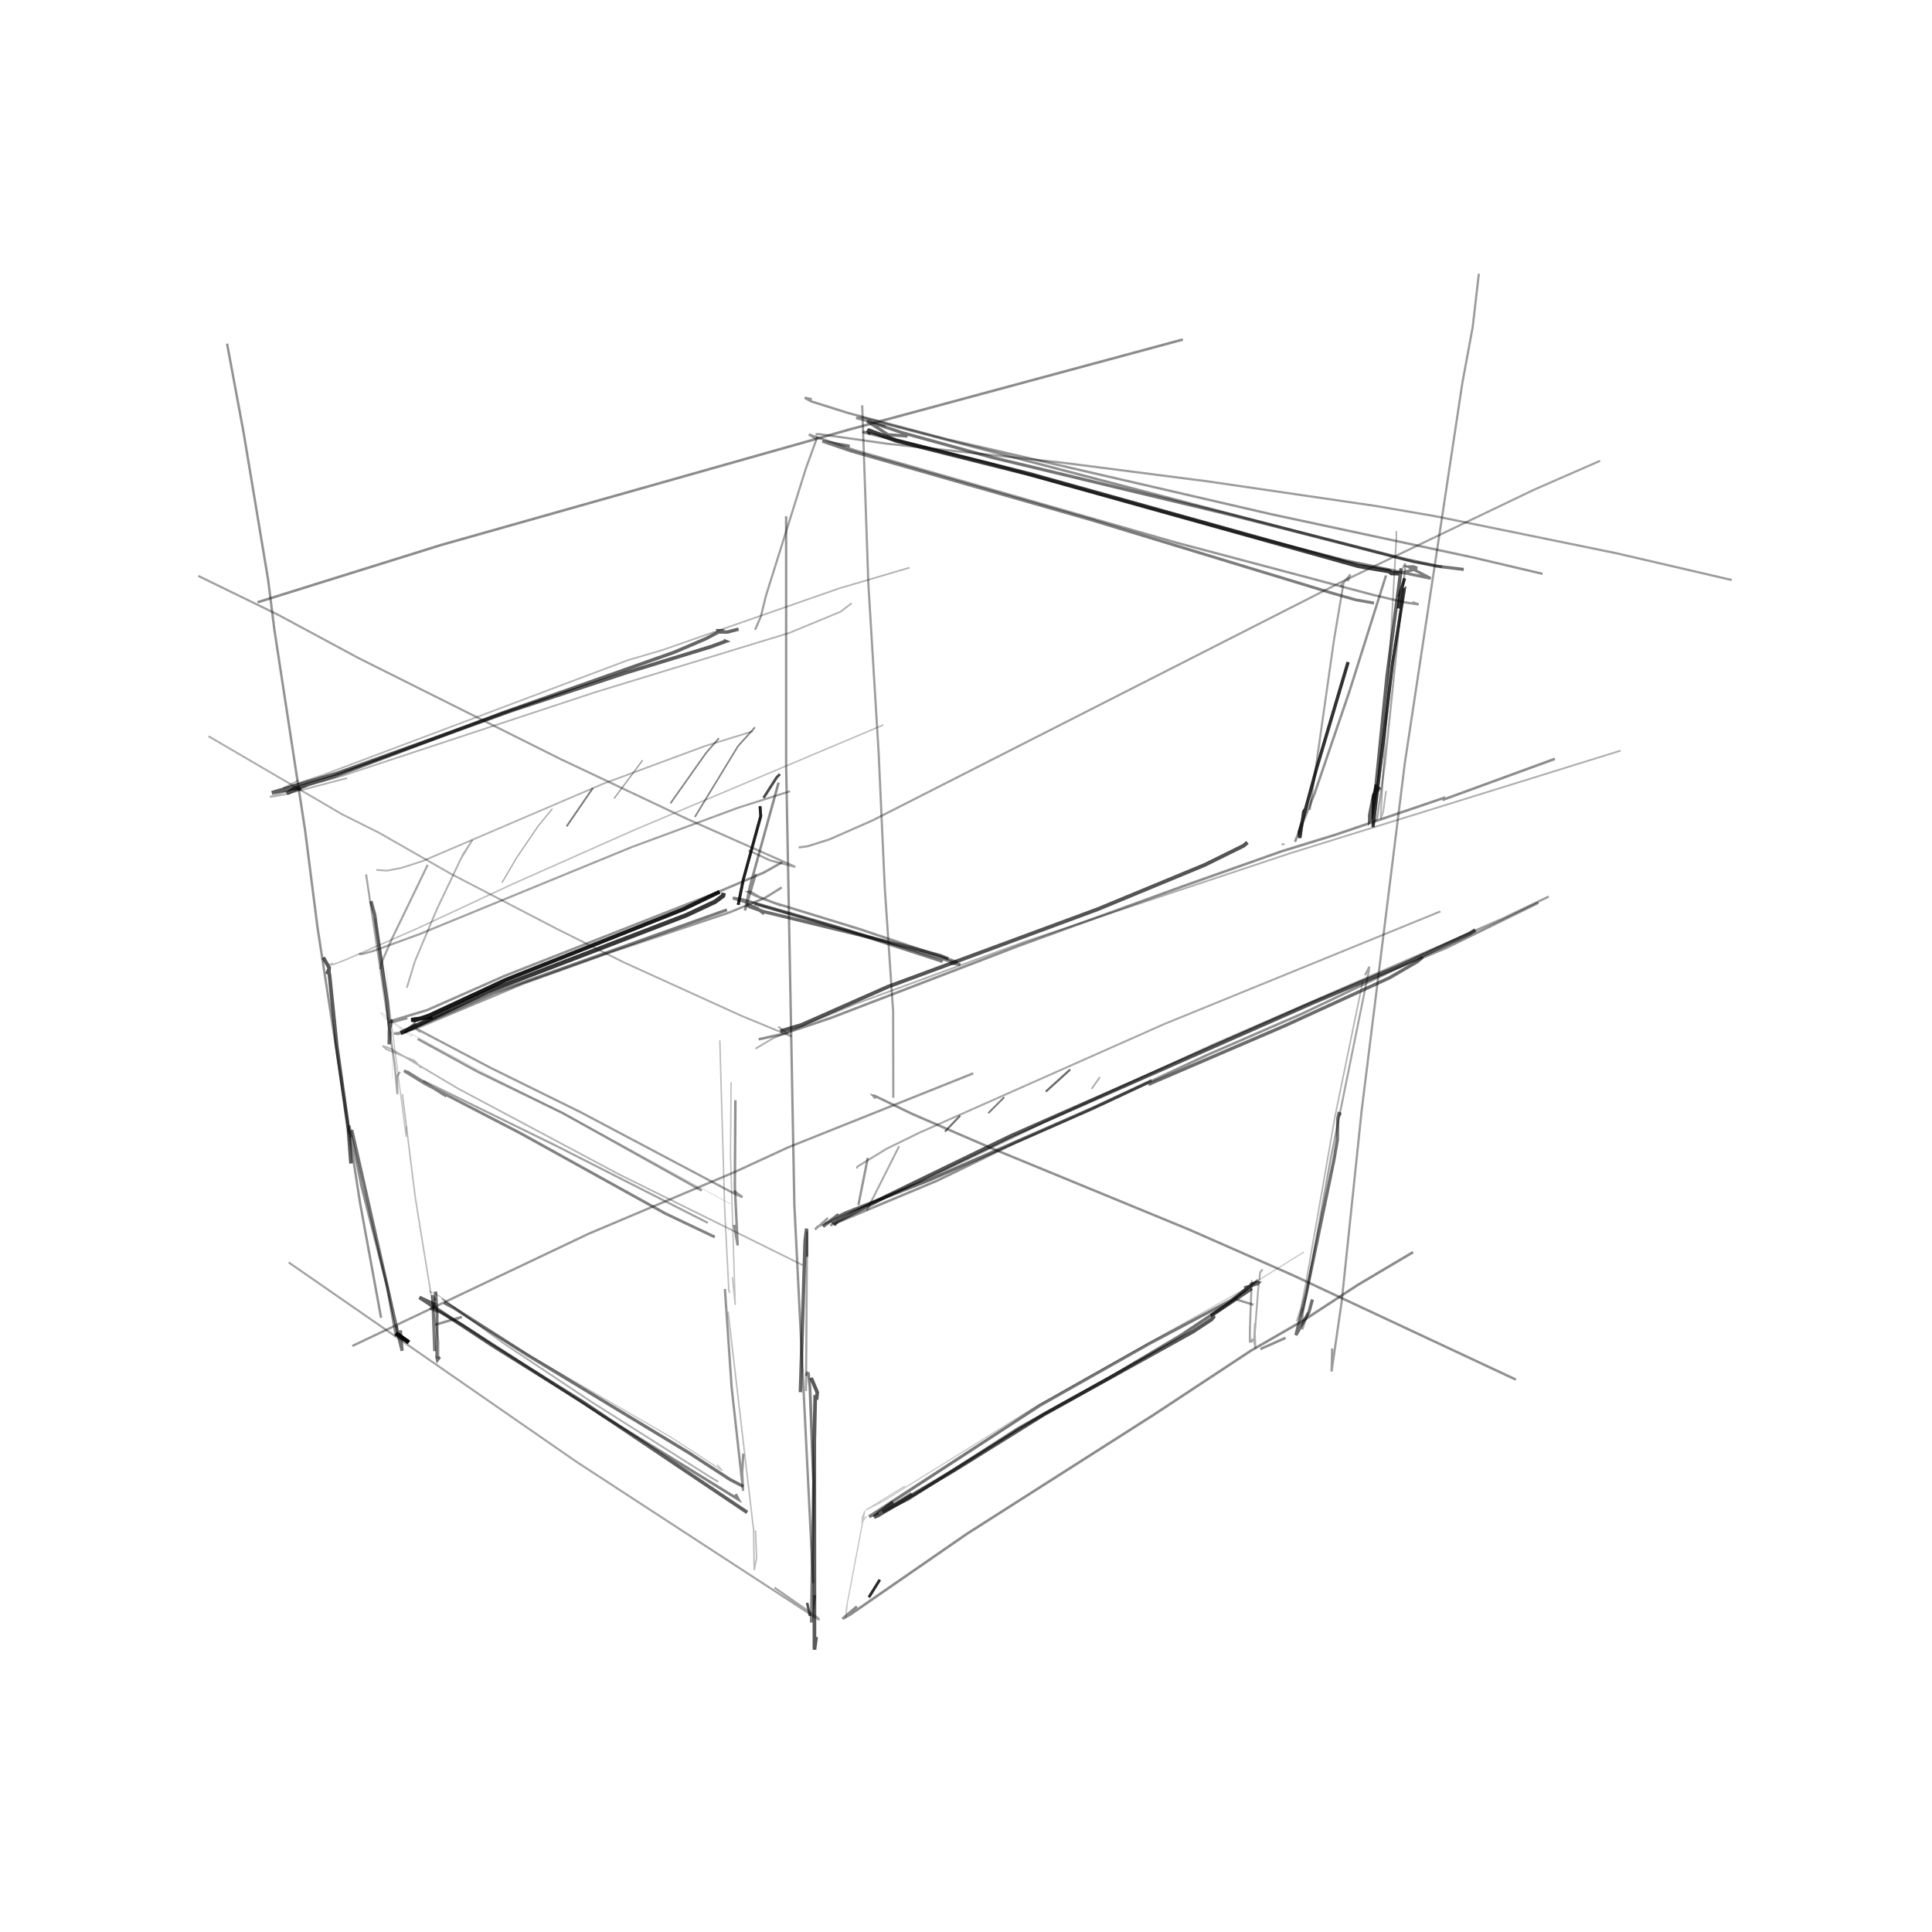 <?xml version="1.0" encoding="utf-8" ?>
<svg baseProfile="full" height="512" version="1.1" viewBox="0,0,512,512" width="512" xmlns="http://www.w3.org/2000/svg" xmlns:ev="http://www.w3.org/2001/xml-events" xmlns:xlink="http://www.w3.org/1999/xlink"><defs><style type="text/css"><![CDATA[
	.background { fill: white; }
	.line { stroke: firebrick; stroke-width: .1mm; }
	.blacksquare { fill: indigo; }
	.whitesquare { fill: white; }
]]></style></defs>
<path d="M 100.993 349.236 L 95.42 318.819 L 84.139 245.768 L 80.87 220.166 L 72.7 166.782 L 71.065 153.709 L 64.529 114.489 L 60.171 91.065 " fill="none" stroke="rgb(0, 0, 0)" stroke-width="0.634" stroke-opacity="0.422" id = "1" /><path d="M 215.491 419.541 L 210.515 319.306 L 208.336 202.734 L 208.336 136.822 " fill="none" stroke="rgb(0, 0, 0)" stroke-width="0.63" stroke-opacity="0.420" id = "2" /><path d="M 353.028 357.352 L 352.879 363.47 L 355.566 344.873 L 360.86 294.248 L 372.299 202.19 L 387.551 101.415 L 390.275 86.708 L 391.909 72.545 " fill="none" stroke="rgb(0, 0, 0)" stroke-width="0.582" stroke-opacity="0.388" id = "3" /><path d="M 227.085 425.728 L 223.254 428.996 L 225.344 427.849 L 256.272 406.462 L 305.842 374.868 L 331.445 357.981 L 345.607 349.81 L 359.77 340.55 L 374.478 331.834 " fill="none" stroke="rgb(0, 0, 0)" stroke-width="0.681" stroke-opacity="0.454" id = "4" /><path d="M 211.66 224.581 L 214.098 224.25 L 219.82 222.443 L 231.265 217.402 L 355.413 154.254 L 406.617 129.741 L 424.048 122.115 " fill="none" stroke="rgb(0, 0, 0)" stroke-width="0.56" stroke-opacity="0.373" id = "6" /><path d="M 205.24 420.74 L 216.785 428.77 L 217.133 429.309 L 215.093 428.023 L 152.774 387.397 L 76.513 334.558 " fill="none" stroke="rgb(0, 0, 0)" stroke-width="0.544" stroke-opacity="0.363" id = "7" /><path d="M 198.374 225.363 L 204.096 228.022 L 210.764 229.725 L 182.102 217.037 L 148.417 201.1 L 95.033 174.409 L 73.789 162.969 L 52.545 152.619 " fill="none" stroke="rgb(0, 0, 0)" stroke-width="0.56" stroke-opacity="0.373" id = "8" /><path d="M 68.251 159.611 L 116.822 144.449 L 224.678 113.944 L 313.469 89.976 " fill="none" stroke="rgb(0, 0, 0)" stroke-width="0.677" stroke-opacity="0.451" id = "9" /><path d="M 215.143 105.8 L 213.252 105.401 L 214.993 106.374 L 224.697 109.433 L 250.92 116.403 L 336.892 136.278 L 390.275 147.717 L 408.796 152.075 " fill="none" stroke="rgb(0, 0, 0)" stroke-width="0.625" stroke-opacity="0.417" id = "10" /><path d="M 216.138 115.064 L 217.183 115.064 L 235.047 117.585 L 281.875 122.66 L 320.005 127.562 L 364.673 134.099 L 380.47 136.822 L 428.406 146.627 L 458.911 153.709 " fill="none" stroke="rgb(0, 0, 0)" stroke-width="0.581" stroke-opacity="0.387" id = "11" /><path d="M 93.38 356.692 L 156.043 326.932 L 194.718 310.59 L 208.881 304.053 L 257.907 284.443 " fill="none" stroke="rgb(0, 0, 0)" stroke-width="0.606" stroke-opacity="0.404" id = "12" /><path d="M 236.739 290.94 L 236.689 268.015 L 234.483 235.418 L 232.849 199.466 L 230.125 154.798 L 228.491 107.407 " fill="none" stroke="rgb(0, 0, 0)" stroke-width="0.579" stroke-opacity="0.386" id = "13" /><path d="M 232.111 291.062 L 231.414 290.349 L 231.862 290.436 L 241.914 295.286 L 263.211 304.48 L 315.103 325.842 L 342.339 337.826 L 401.714 365.607 " fill="none" stroke="rgb(0, 0, 0)" stroke-width="0.652" stroke-opacity="0.435" id = "14" /><path d="M 200.215 277.905 L 204.892 275.141 L 226.389 266.155 L 271.525 249.581 L 341.794 226.158 L 429.495 198.921 " fill="none" stroke="rgb(0, 0, 0)" stroke-width="0.471" stroke-opacity="0.314" id = "15" /><path d="M 206.236 272.065 L 209.769 274.689 L 196.234 269.093 L 165.303 255.028 L 147.872 246.312 L 119.546 231.605 L 100.481 220.71 L 90.676 215.808 L 55.268 195.108 " fill="none" stroke="rgb(0, 0, 0)" stroke-width="0.493" stroke-opacity="0.329" id = "16" /><path d="M 219.422 322.765 L 215.989 325.841 L 216.586 325.128 L 244.501 312.892 L 277.517 296.972 L 321.64 276.817 L 397.901 243.589 L 410.43 237.597 " fill="none" stroke="rgb(0, 0, 0)" stroke-width="0.591" stroke-opacity="0.394" id = "21" /><path d="M 220.019 324.746 L 248.382 312.875 L 268.801 302.964 L 287.322 294.793 L 320.005 279.541 L 345.063 268.646 L 370.12 256.662 L 383.194 251.215 L 407.706 239.231 " fill="none" stroke="rgb(0, 0, 0)" stroke-width="0.654" stroke-opacity="0.436" id = "22" /><path d="M 208.823 273.751 L 201.061 275.419 L 207.679 273.959 L 220.069 269.805 L 269.891 250.67 L 313.469 234.873 L 339.615 225.613 L 353.778 221.255 L 382.649 211.45 L 382.635 211.858 L 412.064 201.1 " fill="none" stroke="rgb(0, 0, 0)" stroke-width="0.669" stroke-opacity="0.446" id = "23" /><path d="M 367.309 209.598 L 366.563 215.143 L 365.916 216.985 L 365.916 216.186 L 370.046 142.665 L 370.046 140.718 " fill="none" stroke="rgb(0, 0, 0)" stroke-width="0.446" stroke-opacity="0.297" id = "26" /><path d="M 364.473 217.594 L 364.97 216.794 L 367.01 202.49 L 372.385 150.295 L 372.385 149.305 L 371.787 150.539 " fill="none" stroke="rgb(0, 0, 0)" stroke-width="0.528" stroke-opacity="0.352" id = "27" /><path d="M 347.106 214.639 L 353.476 169.883 L 356.113 154.136 L 355.217 155.492 L 357.855 152.225 L 357.158 154.049 " fill="none" stroke="rgb(0, 0, 0)" stroke-width="0.549" stroke-opacity="0.366" id = "28" /><path d="M 79.099 206.8 L 75.068 208.834 L 85.418 205.444 L 166.393 174.953 L 175.653 172.23 L 222.499 155.888 L 241.02 150.441 " fill="none" stroke="rgb(0, 0, 0)" stroke-width="0.44" stroke-opacity="0.294" id = "29" /><path d="M 91.937 206.209 L 75.267 210.589 L 71.535 211.232 L 72.232 210.85 L 90.295 205.74 L 158.018 183.353 L 209.122 167.746 L 222.756 162.114 L 225.692 159.872 " fill="none" stroke="rgb(0, 0, 0)" stroke-width="0.456" stroke-opacity="0.304" id = "30" /><path d="M 88.205 255.206 L 87.259 255.692 L 88.255 255.623 L 91.688 254.302 L 110.298 246.185 L 135.527 234.418 L 168.319 219.853 L 234.101 192.113 " fill="none" stroke="rgb(0, 0, 0)" stroke-width="0.395" stroke-opacity="0.263" id = "33" /><path d="M 95.171 252.842 L 95.967 252.824 L 98.704 252.094 L 110.945 247.645 L 167.473 224.459 L 195.736 214.013 L 209.371 209.685 " fill="none" stroke="rgb(0, 0, 0)" stroke-width="0.556" stroke-opacity="0.370" id = "34" /><path d="M 99.301 243.213 L 102.785 263.792 L 107.611 301.265 L 107.711 298.518 " fill="none" stroke="rgb(0, 0, 0)" stroke-width="0.345" stroke-opacity="0.230" id = "37" /><path d="M 193.398 342.648 L 193.149 341.953 L 192.054 320.644 L 190.76 275.715 " fill="none" stroke="rgb(0, 0, 0)" stroke-width="0.392" stroke-opacity="0.261" id = "39" /><path d="M 194.094 338.459 L 194.841 345.829 L 193.597 306.357 L 193.746 286.804 " fill="none" stroke="rgb(0, 0, 0)" stroke-width="0.374" stroke-opacity="0.249" id = "40" /><path d="M 107.661 274.029 L 105.77 272.413 L 108.805 274.498 L 109.204 274.533 L 108.905 273.959 L 103.282 270.24 L 101.292 268.398 L 100.894 268.467 L 102.138 269.892 L 106.268 272.534 L 130.899 285.744 L 149.559 295.129 L 193.646 319.097 " fill="none" stroke="rgb(0, 0, 0)" stroke-width="0.223" stroke-opacity="0.148" id = "41" /><path d="M 111.642 283.015 L 109.85 281.103 L 102.386 278.079 L 101.391 277.175 L 103.63 277.94 L 121.345 288.455 L 164.039 311.206 L 212.804 335.314 " fill="none" stroke="rgb(0, 0, 0)" stroke-width="0.449" stroke-opacity="0.300" id = "42" /><path d="M 105.969 284.04 L 105.223 285.344 L 105.322 289.967 L 104.526 281.729 L 97.012 231.707 " fill="none" stroke="rgb(0, 0, 0)" stroke-width="0.529" stroke-opacity="0.353" id = "43" /><path d="M 104.078 280.825 L 103.929 285.917 L 104.029 278.548 L 102.436 256.944 " fill="none" stroke="rgb(0, 0, 0)" stroke-width="0.166" stroke-opacity="0.111" id = "44" /><path d="M 194.542 324.607 L 195.488 330.047 L 194.741 314.335 L 194.89 291.584 " fill="none" stroke="rgb(0, 0, 0)" stroke-width="0.657" stroke-opacity="0.438" id = "48" /><path d="M 190.113 388.168 L 191.457 389.768 L 177.425 380.643 L 134.88 356.049 L 123.833 349.027 L 116.07 343.222 L 113.981 342.231 L 114.229 342.718 " fill="none" stroke="rgb(0, 0, 0)" stroke-width="0.334" stroke-opacity="0.223" id = "50" /><path d="M 190.312 392.67 L 187.725 391.123 L 156.923 371.622 L 133.785 356.205 L 117.115 344.178 " fill="none" stroke="rgb(0, 0, 0)" stroke-width="0.476" stroke-opacity="0.318" id = "51" /><path d="M 115.374 359.542 L 116.27 359.959 L 116.27 355.632 L 110.099 317.689 L 106.616 289.932 " fill="none" stroke="rgb(0, 0, 0)" stroke-width="0.404" stroke-opacity="0.270" id = "53" /><path d="M 200.215 405.549 L 200.513 412.884 L 199.866 416.117 L 199.717 405.549 L 192.95 347.637 " fill="none" stroke="rgb(0, 0, 0)" stroke-width="0.396" stroke-opacity="0.264" id = "54" /><path d="M 213.899 424.772 L 214.645 428.249 " fill="none" stroke="rgb(0, 0, 0)" stroke-width="0.653" stroke-opacity="0.435" id = "55" /><path d="M 213.899 424.772 L 214.645 428.249 " fill="none" stroke="rgb(0, 0, 0)" stroke-width="0.653" stroke-opacity="0.435" id = "56" /><path d="M 239.824 393.817 L 229.374 400.231 L 234.101 397.815 L 274.457 372.734 L 329.193 341.953 L 345.514 331.82 " fill="none" stroke="rgb(0, 0, 0)" stroke-width="0.322" stroke-opacity="0.215" id = "57" /><path d="M 224.498 425.276 L 224.149 428.892 L 224.299 426.18 L 229.175 400.387 L 228.478 402.264 L 228.478 403.394 L 229.623 401.83 " fill="none" stroke="rgb(0, 0, 0)" stroke-width="0.336" stroke-opacity="0.224" id = "59" /><path d="M 345.265 346.628 L 343.623 350.122 L 344.718 346.82 L 346.061 340.111 L 353.824 295.703 L 361.139 260.124 " fill="none" stroke="rgb(0, 0, 0)" stroke-width="0.424" stroke-opacity="0.283" id = "60" /><path d="M 359.795 260.42 L 359.646 260.576 " fill="none" stroke="rgb(0, 0, 0)" stroke-width="0.206" stroke-opacity="0.137" id = "61" /><path d="M 346.659 347.915 L 345.116 352.329 L 345.216 348.419 L 352.68 306.913 L 362.781 257.152 L 362.88 256.162 L 361.736 258.456 " fill="none" stroke="rgb(0, 0, 0)" stroke-width="0.531" stroke-opacity="0.354" id = "62" /><path d="M 329.939 340.997 L 330.885 341.032 " fill="none" stroke="rgb(0, 0, 0)" stroke-width="0.248" stroke-opacity="0.165" id = "63" /><path d="M 332.129 340.476 L 331.78 339.885 L 331.631 341.519 L 331.233 352.451 L 331.233 355.562 L 331.681 355.545 L 331.93 354.815 " fill="none" stroke="rgb(0, 0, 0)" stroke-width="0.543" stroke-opacity="0.362" id = "65" /><path d="M 332.576 350.661 L 332.328 355.51 L 332.726 357.37 L 332.527 353.372 L 333.422 341.814 L 333.97 337.139 L 334.617 336.391 " fill="none" stroke="rgb(0, 0, 0)" stroke-width="0.489" stroke-opacity="0.326" id = "66" /><path d="M 232.808 400.943 L 230.32 401.934 L 275.551 372.474 L 304.462 356.136 L 326.008 344.682 L 333.422 339.294 " fill="none" stroke="rgb(0, 0, 0)" stroke-width="0.794" stroke-opacity="0.530" id = "67" /><path d="M 233.156 418.654 L 230.27 423.278 " fill="none" stroke="rgb(0, 0, 0)" stroke-width="0.694" stroke-opacity="0.462" id = "68" /><path d="M 233.156 418.654 L 230.27 423.278 " fill="none" stroke="rgb(0, 0, 0)" stroke-width="0.694" stroke-opacity="0.462" id = "69" /><path d="M 233.156 418.654 L 230.27 423.278 " fill="none" stroke="rgb(0, 0, 0)" stroke-width="0.694" stroke-opacity="0.462" id = "70" /><path d="M 241.615 395.833 L 233.853 400.665 L 240.719 397.241 L 269.978 378.487 L 294.261 364.983 L 313.071 353.807 L 326.157 345.029 L 330.337 341.605 L 330.636 341.171 L 329.74 341.275 L 333.223 340.232 L 333.472 340.006 L 332.676 339.954 L 331.581 340.337 L 331.631 341.154 " fill="none" stroke="rgb(0, 0, 0)" stroke-width="0.838" stroke-opacity="0.559" id = "73" /><path d="M 334.02 357.509 L 340.687 354.554 " fill="none" stroke="rgb(0, 0, 0)" stroke-width="0.673" stroke-opacity="0.448" id = "75" /><path d="M 108.358 355.736 L 104.924 353.32 " fill="none" stroke="rgb(0, 0, 0)" stroke-width="1.062" stroke-opacity="0.708" id = "79" /><path d="M 108.358 355.736 L 104.924 353.32 " fill="none" stroke="rgb(0, 0, 0)" stroke-width="1.062" stroke-opacity="0.708" id = "80" /><path d="M 108.358 355.736 L 104.924 353.32 " fill="none" stroke="rgb(0, 0, 0)" stroke-width="1.062" stroke-opacity="0.708" id = "81" /><path d="M 116.568 359.56 L 115.921 360.429 L 115.772 359.803 L 115.822 348.262 L 115.473 342.266 L 115.225 346.698 " fill="none" stroke="rgb(0, 0, 0)" stroke-width="0.81" stroke-opacity="0.540" id = "82" /><path d="M 115.175 358.065 L 114.627 343.257 L 115.274 344.699 " fill="none" stroke="rgb(0, 0, 0)" stroke-width="0.776" stroke-opacity="0.517" id = "83" /><path d="M 194.94 395.955 L 195.687 397.363 L 159.71 375.185 L 122.589 351.113 L 115.971 347.358 L 113.881 346.681 L 116.369 347.723 " fill="none" stroke="rgb(0, 0, 0)" stroke-width="0.733" stroke-opacity="0.489" id = "85" /><path d="M 117.663 345.221 L 120.3 346.628 L 140.055 359.264 L 182.45 384.936 L 193.497 392.114 L 196.98 393.922 " fill="none" stroke="rgb(0, 0, 0)" stroke-width="0.842" stroke-opacity="0.561" id = "86" /><path d="M 105.173 351.339 L 104.924 354.154 L 102.585 340.893 L 95.768 314.161 L 92.584 298.293 L 92.335 299.561 L 92.683 300.5 " fill="none" stroke="rgb(0, 0, 0)" stroke-width="0.673" stroke-opacity="0.449" id = "88" /><path d="M 92.783 302.342 L 94.475 308.408 " fill="none" stroke="rgb(0, 0, 0)" stroke-width="0.163" stroke-opacity="0.109" id = "89" /><path d="M 106.118 352.538 L 106.566 357.978 L 105.969 355.614 L 93.231 299.457 L 93.231 301.404 " fill="none" stroke="rgb(0, 0, 0)" stroke-width="0.83" stroke-opacity="0.553" id = "90" /><path d="M 215.939 422.704 L 214.993 429.987 L 215.591 392.601 L 214.645 367.677 L 214.247 363.992 L 213.949 363.87 L 213.7 364.6 " fill="none" stroke="rgb(0, 0, 0)" stroke-width="0.749" stroke-opacity="0.500" id = "91" /><path d="M 216.287 433.81 L 215.839 437.182 L 215.79 382.12 L 216.038 370.284 L 216.437 370.405 L 216.586 368.998 L 214.944 365.139 " fill="none" stroke="rgb(0, 0, 0)" stroke-width="0.968" stroke-opacity="0.646" id = "92" /><path d="M 347.803 344.386 L 346.907 347.654 L 343.424 353.824 L 346.111 343.048 L 353.525 307.296 L 354.421 302.012 L 354.521 296.398 L 354.919 294.66 L 354.72 295.807 L 355.217 294.851 " fill="none" stroke="rgb(0, 0, 0)" stroke-width="0.846" stroke-opacity="0.564" id = "93" /><path d="M 213.899 326.328 L 213.6 368.615 " fill="none" stroke="rgb(0, 0, 0)" stroke-width="0.549" stroke-opacity="0.366" id = "94" /><path d="M 107.96 269.805 L 104.427 270.761 L 103.581 270.814 L 103.829 270.501 L 113.234 267.668 L 133.735 258.612 L 190.312 236.382 L 202.454 231.22 L 207.281 228.491 " fill="none" stroke="rgb(0, 0, 0)" stroke-width="0.649" stroke-opacity="0.433" id = "98" /><path d="M 107.96 273.438 L 104.377 273.89 L 105.472 274.029 L 109.651 272.778 L 138.413 260.75 L 161.551 252.442 L 193.248 241.822 L 202.752 237.929 L 207.181 235.183 " fill="none" stroke="rgb(0, 0, 0)" stroke-width="0.613" stroke-opacity="0.409" id = "99" /><path d="M 200.115 166.876 L 201.658 163.331 L 202.952 157.978 L 213.6 124.05 L 216.636 115.707 " fill="none" stroke="rgb(0, 0, 0)" stroke-width="0.562" stroke-opacity="0.375" id = "102" /><path d="M 343.175 223.086 L 348.35 210.381 L 357.606 183.249 L 367.309 152.503 " fill="none" stroke="rgb(0, 0, 0)" stroke-width="0.649" stroke-opacity="0.433" id = "104" /><path d="M 234.748 112.84 L 226.886 110.771 L 228.777 110.771 L 374.673 148.94 L 382.187 150.208 " fill="none" stroke="rgb(0, 0, 0)" stroke-width="0.665" stroke-opacity="0.443" id = "106" /><path d="M 216.237 116.264 L 214.347 115.134 L 226.488 119.305 L 311.627 143.777 L 363.925 157.665 L 372.434 159.663 L 375.967 160.168 L 374.275 159.594 " fill="none" stroke="rgb(0, 0, 0)" stroke-width="0.616" stroke-opacity="0.411" id = "107" /><path d="M 225.194 118.21 L 217.929 116.942 L 225.543 119.549 L 289.584 137.885 L 353.227 157.248 L 359.298 158.968 L 364.124 159.82 " fill="none" stroke="rgb(0, 0, 0)" stroke-width="0.767" stroke-opacity="0.511" id = "108" /><path d="M 228.578 114.439 L 261.867 122.712 L 332.726 142.387 L 356.362 148.522 L 379.152 153.285 L 373.23 150.191 L 374.574 150.156 L 375.271 150.417 L 375.221 150.817 L 371.141 151.859 " fill="none" stroke="rgb(0, 0, 0)" stroke-width="0.765" stroke-opacity="0.510" id = "109" /><path d="M 364.721 207.93 L 363.975 211.458 L 363.876 219.175 L 369.051 175.602 L 372.136 156.274 L 371.091 157.056 L 372.235 153.25 L 371.19 156.796 L 370.593 161.228 " fill="none" stroke="rgb(0, 0, 0)" stroke-width="0.817" stroke-opacity="0.545" id = "111" /><path d="M 364.721 207.93 L 363.975 211.458 L 363.876 219.175 L 369.051 175.602 L 372.136 156.274 L 371.091 157.056 L 372.235 153.25 L 371.19 156.796 L 370.593 161.228 " fill="none" stroke="rgb(0, 0, 0)" stroke-width="0.817" stroke-opacity="0.545" id = "112" /><path d="M 346.061 214.222 L 345.514 215.056 L 344.469 222.043 L 344.32 220.548 L 348.848 203.828 L 357.257 175.463 " fill="none" stroke="rgb(0, 0, 0)" stroke-width="0.847" stroke-opacity="0.565" id = "113" /><path d="M 346.061 214.222 L 345.514 215.056 L 344.469 222.043 L 344.32 220.548 L 348.848 203.828 L 357.257 175.463 " fill="none" stroke="rgb(0, 0, 0)" stroke-width="0.847" stroke-opacity="0.565" id = "114" /><path d="M 201.409 213.666 L 201.608 216.255 L 196.98 233.115 L 195.637 239.771 " fill="none" stroke="rgb(0, 0, 0)" stroke-width="0.751" stroke-opacity="0.501" id = "119" /><path d="M 201.409 213.666 L 201.608 216.255 L 196.98 233.115 L 195.637 239.771 " fill="none" stroke="rgb(0, 0, 0)" stroke-width="0.751" stroke-opacity="0.501" id = "120" /><path d="M 201.409 213.666 L 201.608 216.255 L 196.98 233.115 L 195.637 239.771 " fill="none" stroke="rgb(0, 0, 0)" stroke-width="0.751" stroke-opacity="0.501" id = "121" /><path d="M 200.264 231.602 L 197.428 241.266 L 198.772 234.818 L 206.335 207.391 " fill="none" stroke="rgb(0, 0, 0)" stroke-width="0.68" stroke-opacity="0.453" id = "122" /><path d="M 81.587 207.93 L 76.014 210.311 L 77.755 208.99 L 88.354 205.827 L 132.989 189.002 L 178.718 172.838 L 187.178 169.206 L 190.661 167.346 L 190.91 167.137 L 190.462 167.137 L 190.711 167.485 L 192.751 167.502 L 195.736 166.72 " fill="none" stroke="rgb(0, 0, 0)" stroke-width="0.898" stroke-opacity="0.599" id = "123" /><path d="M 79.795 209.042 L 77.606 209.007 L 72.033 210.068 L 89.3 204.958 L 135.676 188.272 L 165.631 178.365 L 188.521 171.343 L 192.253 169.97 L 191.706 169.762 " fill="none" stroke="rgb(0, 0, 0)" stroke-width="0.954" stroke-opacity="0.636" id = "124" /><path d="M 103.78 270.153 L 103.183 273.038 L 103.133 276.758 L 103.332 273.733 L 102.585 265.617 L 99.301 242.465 L 98.306 238.816 " fill="none" stroke="rgb(0, 0, 0)" stroke-width="0.89" stroke-opacity="0.594" id = "129" /><path d="M 93.032 308.339 L 92.335 299.283 L 89.25 277.297 L 87.309 258.317 L 87.011 257.239 L 86.662 258.073 L 87.16 257.587 L 87.21 256.44 L 85.667 253.728 " fill="none" stroke="rgb(0, 0, 0)" stroke-width="0.975" stroke-opacity="0.650" id = "132" /><path d="M 236.689 398.093 L 232.409 401.361 L 231.663 402.056 L 232.609 401.656 L 252.911 389.611 L 276.696 374.803 L 316.106 352.92 L 321.082 349.653 L 321.58 349.027 L 321.281 348.419 L 331.731 341.432 " fill="none" stroke="rgb(0, 0, 0)" stroke-width="0.995" stroke-opacity="0.664" id = "133" /><path d="M 339.642 223.712 L 340.439 223.764 " fill="none" stroke="rgb(0, 0, 0)" stroke-width="0.497" stroke-opacity="0.331" id = "136" /><path d="M 206.783 273.299 L 212.406 271.613 L 235.345 261.48 L 290.977 240.919 L 319.241 229.221 L 329.591 224.111 L 330.586 223.242 " fill="none" stroke="rgb(0, 0, 0)" stroke-width="1.004" stroke-opacity="0.669" id = "137" /><path d="M 222.209 323.286 L 221.313 324.259 L 221.064 324.068 L 234.35 317.307 L 267.888 301.039 L 347.704 265.825 L 370.792 256.075 L 389.353 247.471 L 390.995 246.463 " fill="none" stroke="rgb(0, 0, 0)" stroke-width="1.005" stroke-opacity="0.670" id = "141" /><path d="M 222.258 321.843 L 218.079 325.024 L 220.716 323.095 L 224 321.461 L 246.442 312.632 L 289.982 293.53 L 304.753 286.622 L 304.81 287.169 L 340.439 271.856 L 368.155 259.168 L 375.619 254.841 L 376.763 253.867 L 376.863 253.537 " fill="none" stroke="rgb(0, 0, 0)" stroke-width="0.873" stroke-opacity="0.582" id = "142" /><path d="M 213.749 333.071 L 213.749 325.598 L 213.351 328.917 L 212.107 368.945 " fill="none" stroke="rgb(0, 0, 0)" stroke-width="0.902" stroke-opacity="0.601" id = "143" /><path d="M 207.032 239.963 L 201.459 237.877 L 198.772 236.295 L 198.324 236.365 L 200.215 237.338 L 204.992 239.215 L 227.633 246.168 L 253.806 254.945 " fill="none" stroke="rgb(0, 0, 0)" stroke-width="0.649" stroke-opacity="0.432" id = "147" /><path d="M 202.553 242.135 L 200.712 240.78 L 198.573 239.893 L 197.926 239.806 L 198.722 240.31 L 202.205 241.544 L 239.475 250.617 L 249.278 253.259 L 250.92 253.937 L 250.821 254.267 " fill="none" stroke="rgb(0, 0, 0)" stroke-width="0.868" stroke-opacity="0.579" id = "148" /><path d="M 199.966 239.493 L 224.647 246.654 L 248.681 254.458 L 249.427 254.719 L 249.278 255.032 " fill="none" stroke="rgb(0, 0, 0)" stroke-width="0.774" stroke-opacity="0.516" id = "149" /><path d="M 198.622 239.354 L 194.194 237.981 L 196.732 238.398 L 221.711 245.629 L 250.92 254.458 L 254.503 255.657 L 251.766 255.171 " fill="none" stroke="rgb(0, 0, 0)" stroke-width="0.772" stroke-opacity="0.515" id = "150" /><path d="M 110.149 271.179 L 107.213 273.421 L 130.899 263.096 L 192.651 241.11 " fill="none" stroke="rgb(0, 0, 0)" stroke-width="0.791" stroke-opacity="0.527" id = "151" /><path d="M 114.578 269.458 L 109.005 270.257 L 109.9 270.414 L 113.632 269.162 L 134.034 259.672 L 181.107 240.936 L 190.711 236.33 " fill="none" stroke="rgb(0, 0, 0)" stroke-width="1.022" stroke-opacity="0.682" id = "152" /><path d="M 114.578 269.458 L 109.005 270.257 L 109.9 270.414 L 113.632 269.162 L 134.034 259.672 L 181.107 240.936 L 190.711 236.33 " fill="none" stroke="rgb(0, 0, 0)" stroke-width="1.022" stroke-opacity="0.682" id = "153" /><path d="M 106.168 273.786 L 129.456 262.662 L 181.903 242.535 L 189.516 238.955 L 191.606 237.408 L 191.805 236.643 " fill="none" stroke="rgb(0, 0, 0)" stroke-width="1.172" stroke-opacity="0.782" id = "154" /><path d="M 240.52 115.568 L 235.345 115.203 L 229.772 111.588 L 239.028 114.647 L 263.062 121.269 L 324.913 136.113 L 372.683 148.296 L 380.794 150.052 L 387.91 150.904 " fill="none" stroke="rgb(0, 0, 0)" stroke-width="0.824" stroke-opacity="0.549" id = "156" /><path d="M 230.767 114.925 L 229.921 113.969 L 237.634 116.802 L 272.914 125.667 L 359.945 149.982 L 368.105 151.39 L 368.752 151.894 L 370.742 151.946 " fill="none" stroke="rgb(0, 0, 0)" stroke-width="1.127" stroke-opacity="0.751" id = "157" /><path d="M 365.717 208.59 L 364.025 210.659 L 362.98 216.029 L 362.98 217.42 L 363.428 216.777 L 364.423 210.746 L 367.608 179.043 L 371.34 150.591 " fill="none" stroke="rgb(0, 0, 0)" stroke-width="0.929" stroke-opacity="0.619" id = "158" /><path d="M 196.98 385.231 L 196.682 390.358 L 196.931 395.086 L 193.895 367.746 L 192.104 341.588 " fill="none" stroke="rgb(0, 0, 0)" stroke-width="0.631" stroke-opacity="0.421" id = "163" /><path d="M 327.153 344.23 L 332.178 345.777 " fill="none" stroke="rgb(0, 0, 0)" stroke-width="0.612" stroke-opacity="0.408" id = "167" /><path d="M 227.085 309.66 L 227.234 309.156 L 234.997 304.411 L 243.705 300.152 L 308.566 271.37 L 381.739 241.527 " fill="none" stroke="rgb(0, 0, 0)" stroke-width="0.519" stroke-opacity="0.346" id = "168" /><path d="M 229.971 306.844 L 227.483 319.358 " fill="none" stroke="rgb(0, 0, 0)" stroke-width="0.624" stroke-opacity="0.416" id = "169" /><path d="M 238.281 303.75 L 229.673 320.835 " fill="none" stroke="rgb(0, 0, 0)" stroke-width="0.512" stroke-opacity="0.341" id = "170" /><path d="M 250.423 299.874 L 254.453 295.651 " fill="none" stroke="rgb(0, 0, 0)" stroke-width="0.509" stroke-opacity="0.339" id = "172" /><path d="M 250.423 299.874 L 254.453 295.651 " fill="none" stroke="rgb(0, 0, 0)" stroke-width="0.509" stroke-opacity="0.339" id = "173" /><path d="M 261.917 294.99 L 266.147 290.749 " fill="none" stroke="rgb(0, 0, 0)" stroke-width="0.466" stroke-opacity="0.311" id = "174" /><path d="M 261.917 294.99 L 266.147 290.749 " fill="none" stroke="rgb(0, 0, 0)" stroke-width="0.466" stroke-opacity="0.311" id = "175" /><path d="M 277.144 289.289 L 283.613 283.432 " fill="none" stroke="rgb(0, 0, 0)" stroke-width="0.538" stroke-opacity="0.359" id = "177" /><path d="M 277.144 289.289 L 283.613 283.432 " fill="none" stroke="rgb(0, 0, 0)" stroke-width="0.538" stroke-opacity="0.359" id = "178" /><path d="M 291.475 285.448 L 289.285 288.559 " fill="none" stroke="rgb(0, 0, 0)" stroke-width="0.473" stroke-opacity="0.315" id = "179" /><path d="M 99.749 230.542 L 102.585 230.733 L 106.317 230.021 L 111.99 228.196 L 159.859 207.704 L 186.73 197.745 L 199.518 193.799 " fill="none" stroke="rgb(0, 0, 0)" stroke-width="0.458" stroke-opacity="0.305" id = "180" /><path d="M 113.334 229.204 L 103.829 248.862 L 101.093 255.171 L 100.794 256.839 " fill="none" stroke="rgb(0, 0, 0)" stroke-width="0.545" stroke-opacity="0.363" id = "182" /><path d="M 122.49 226.753 L 125.226 222.547 L 122.191 227.466 L 115.772 240.971 L 109.95 254.771 L 107.81 261.776 " fill="none" stroke="rgb(0, 0, 0)" stroke-width="0.473" stroke-opacity="0.315" id = "183" /><path d="M 133.039 233.914 L 136.92 227.292 L 142.692 218.81 L 146.374 214.326 " fill="none" stroke="rgb(0, 0, 0)" stroke-width="0.305" stroke-opacity="0.204" id = "186" /><path d="M 133.039 233.914 L 136.92 227.292 L 142.692 218.81 L 146.374 214.326 " fill="none" stroke="rgb(0, 0, 0)" stroke-width="0.305" stroke-opacity="0.204" id = "187" /><path d="M 150.156 219.001 L 157.123 208.834 " fill="none" stroke="rgb(0, 0, 0)" stroke-width="0.459" stroke-opacity="0.306" id = "188" /><path d="M 150.156 219.001 L 157.123 208.834 " fill="none" stroke="rgb(0, 0, 0)" stroke-width="0.459" stroke-opacity="0.306" id = "189" /><path d="M 162.745 211.597 L 170.309 201.464 " fill="none" stroke="rgb(0, 0, 0)" stroke-width="0.334" stroke-opacity="0.223" id = "190" /><path d="M 162.745 211.597 L 170.309 201.464 " fill="none" stroke="rgb(0, 0, 0)" stroke-width="0.334" stroke-opacity="0.223" id = "191" /><path d="M 177.673 212.901 L 187.078 199.587 L 190.512 195.642 " fill="none" stroke="rgb(0, 0, 0)" stroke-width="0.427" stroke-opacity="0.285" id = "194" /><path d="M 177.673 212.901 L 187.078 199.587 L 190.512 195.642 " fill="none" stroke="rgb(0, 0, 0)" stroke-width="0.427" stroke-opacity="0.285" id = "195" /><path d="M 184.142 216.516 L 195.587 197.727 L 200.065 192.756 " fill="none" stroke="rgb(0, 0, 0)" stroke-width="0.422" stroke-opacity="0.282" id = "196" /><path d="M 184.142 216.516 L 195.587 197.727 L 200.065 192.756 " fill="none" stroke="rgb(0, 0, 0)" stroke-width="0.422" stroke-opacity="0.282" id = "197" /><path d="M 202.354 211.441 L 205.838 206.001 L 206.684 205.166 " fill="none" stroke="rgb(0, 0, 0)" stroke-width="0.691" stroke-opacity="0.460" id = "200" /><path d="M 202.354 211.441 L 205.838 206.001 L 206.684 205.166 " fill="none" stroke="rgb(0, 0, 0)" stroke-width="0.691" stroke-opacity="0.460" id = "201" /><path d="M 112.139 286.404 L 147.37 303.646 L 187.576 324.068 " fill="none" stroke="rgb(0, 0, 0)" stroke-width="0.553" stroke-opacity="0.369" id = "202" /><path d="M 110.696 275.333 L 126.669 284.058 L 149.161 295.008 L 185.983 315.517 " fill="none" stroke="rgb(0, 0, 0)" stroke-width="0.626" stroke-opacity="0.418" id = "203" /><path d="M 111.443 273.49 L 110.149 272.517 L 129.854 282.911 L 153.938 294.782 L 194.393 316.212 L 196.781 317.272 L 194.443 315.534 " fill="none" stroke="rgb(0, 0, 0)" stroke-width="0.592" stroke-opacity="0.395" id = "204" /><path d="M 118.31 290.523 L 108.109 284.145 L 107.064 283.78 L 112.637 287.221 L 137.965 300.343 L 176.33 321.6 L 189.417 327.822 " fill="none" stroke="rgb(0, 0, 0)" stroke-width="0.741" stroke-opacity="0.494" id = "205" /><path d="M 115.324 351.078 L 122.39 348.992 L 120.151 349.896 " fill="none" stroke="rgb(0, 0, 0)" stroke-width="0.658" stroke-opacity="0.438" id = "208" /><path d="M 115.473 345.829 L 111.144 343.83 L 130.401 356.518 L 154.435 371.535 L 198.025 400.804 " fill="none" stroke="rgb(0, 0, 0)" stroke-width="0.941" stroke-opacity="0.627" id = "214" /></svg>